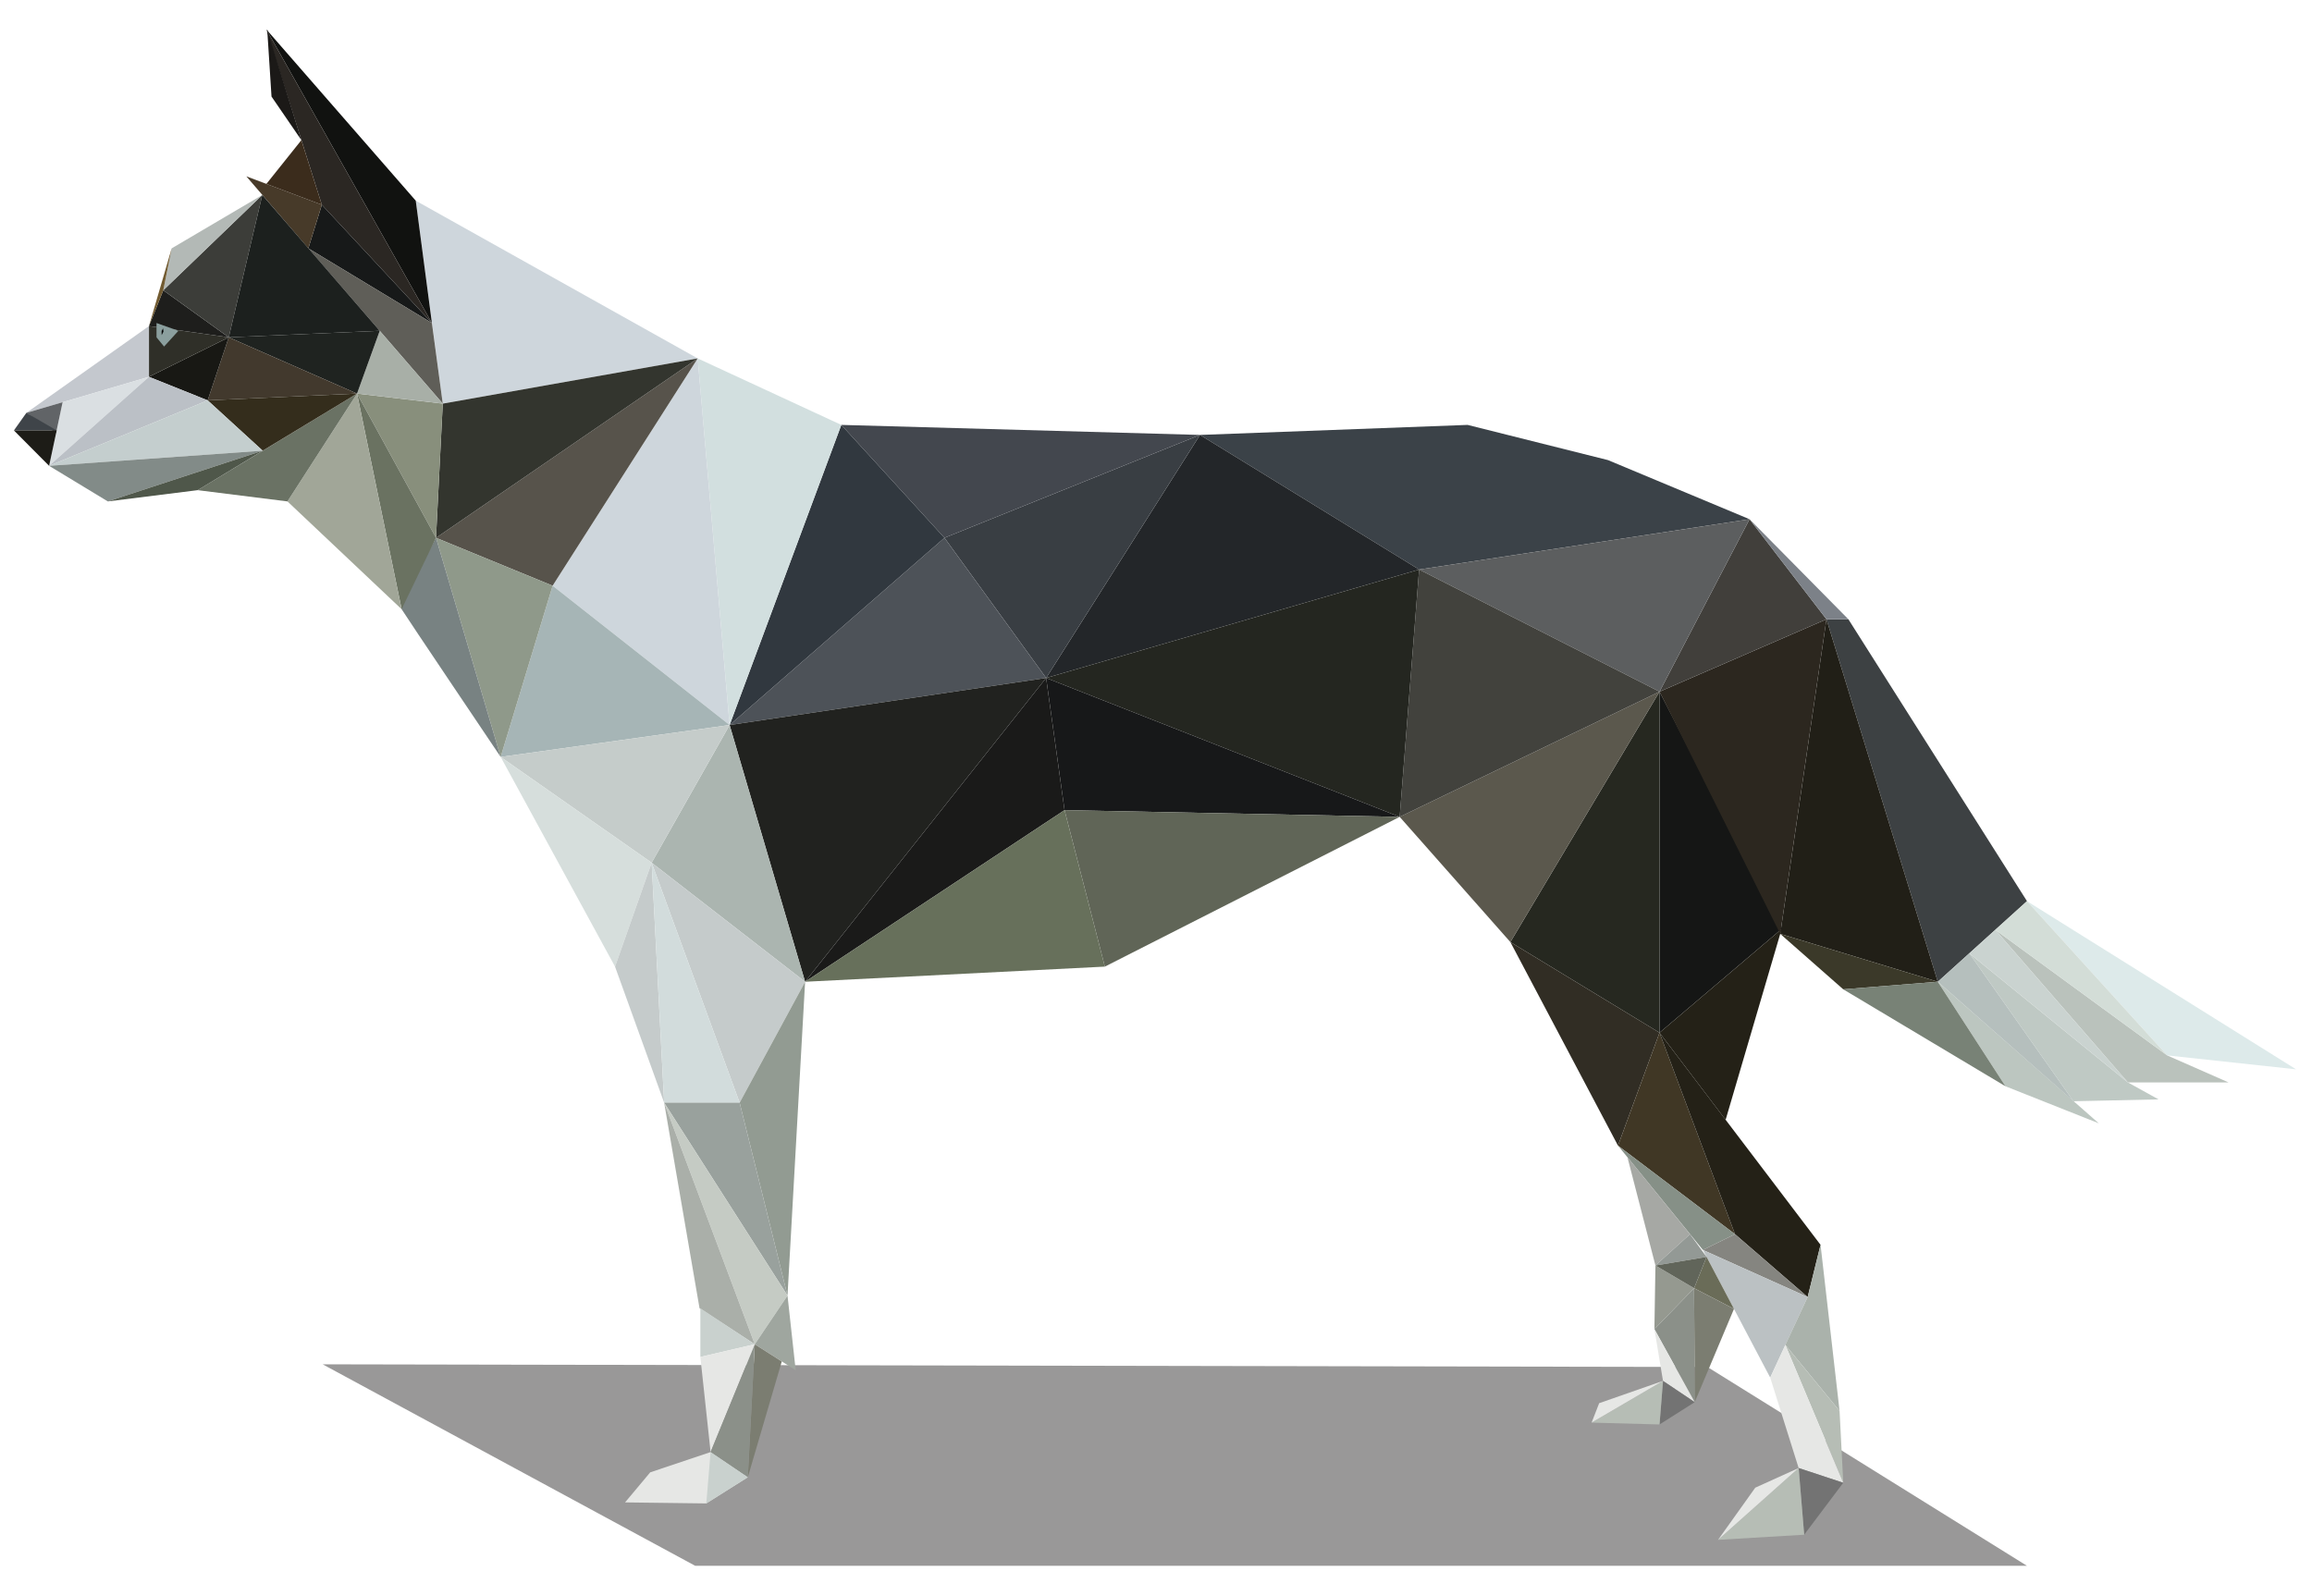 <?xml version="1.0" encoding="utf-8"?>
<!-- Generator: Adobe Illustrator 22.0.1, SVG Export Plug-In . SVG Version: 6.00 Build 0)  -->
<svg version="1.1" id="Layer_1" xmlns="http://www.w3.org/2000/svg" xmlns:xlink="http://www.w3.org/1999/xlink" x="0px" y="0px"
	 viewBox="0 0 1130 780" style="enable-background:new 0 0 1130 780;" xml:space="preserve">
<style type="text/css">
	.st0{opacity:0.51;fill:#373636;}
	.st1{fill:#3D4143;}
	.st2{fill:#211F17;}
	.st3{fill:#DDEAEA;}
	.st4{fill:#BAC2BC;}
	.st5{fill:#BFC9C4;}
	.st6{fill:#BCC6C0;}
	.st7{fill:#D3DDD7;}
	.st8{fill:#CAD3D0;}
	.st9{fill:#B5BFBD;}
	.st10{fill:#3B4248;}
	.st11{fill:#151615;}
	.st12{fill:#262820;}
	.st13{fill:#242117;}
	.st14{fill:#312D24;}
	.st15{fill:#403725;}
	.st16{fill:#869087;}
	.st17{fill:#858580;}
	.st18{fill:#BBC1C3;}
	.st19{fill:#AAB2AB;}
	.st20{fill:#B6BDB5;}
	.st21{fill:#5B584D;}
	.st22{fill:#2C271F;}
	.st23{fill:#413F3B;}
	.st24{fill:#5C5E5F;}
	.st25{fill:#42423D;}
	.st26{fill:#7C8188;}
	.st27{fill:#232629;}
	.st28{fill:#242620;}
	.st29{fill:#393E43;}
	.st30{fill:#43474E;}
	.st31{fill:#4D5258;}
	.st32{fill:#21221F;}
	.st33{fill:#171819;}
	.st34{fill:#606557;}
	.st35{fill:#1A1A19;}
	.st36{fill:#67705B;}
	.st37{fill:#31383F;}
	.st38{fill:#D2DFDF;}
	.st39{fill:#CED6DC;}
	.st40{fill:#57534B;}
	.st41{fill:#33352E;}
	.st42{fill:#A6B5B6;}
	.st43{fill:#ABB5B0;}
	.st44{fill:#C5CCCA;}
	.st45{fill:#D6DEDC;}
	.st46{fill:#C5CBCB;}
	.st47{fill:#D2DCDC;}
	.st48{fill:#929B92;}
	.st49{fill:#99A19D;}
	.st50{fill:#C5CBC4;}
	.st51{fill:#AAAFA9;}
	.st52{fill:#9FA69F;}
	.st53{fill:#7B7D71;}
	.st54{fill:#C9D1CE;}
	.st55{fill:#E6E7E5;}
	.st56{fill:#8F998A;}
	.st57{fill:#788282;}
	.st58{fill:#111210;}
	.st59{fill:#2B2723;}
	.st60{fill:#171919;}
	.st61{fill:#1B1917;}
	.st62{fill:#473A29;}
	.st63{fill:#3B2C1C;}
	.st64{fill:#888F7C;}
	.st65{fill:#5F5E58;}
	.st66{fill:#6A7261;}
	.st67{fill:#A8AFA7;}
	.st68{fill:#A1A698;}
	.st69{fill:#6A7264;}
	.st70{fill:#1F2320;}
	.st71{fill:#42392D;}
	.st72{fill:#342D1C;}
	.st73{fill:#181814;}
	.st74{fill:#2F2F28;}
	.st75{fill:#1E1E1C;}
	.st76{fill:#3C3D39;}
	.st77{fill:#1C201E;}
	.st78{fill:#B3B9B6;}
	.st79{fill:#715A30;}
	.st80{fill:#8B9F9E;}
	.st81{fill:#C4C8CE;}
	.st82{fill:#DADFE2;}
	.st83{fill:#BBC0C6;}
	.st84{fill:#C4CECE;}
	.st85{fill:#828B88;}
	.st86{fill:#4F574A;}
	.st87{fill:#616467;}
	.st88{fill:#3F4449;}
	.st89{fill:#1D1C17;}
	.st90{fill:#3B3929;}
	.st91{fill:#788276;}
	.st92{fill:#A6A8A4;}
	.st93{fill:#939995;}
	.st94{fill:#959990;}
	.st95{fill:#6A6C58;}
	.st96{fill:#8B9089;}
	.st97{fill:#61655A;}
	.st98{fill:#8C8D8C;}
	.st99{fill:#737373;}
	.st100{fill:#070707;}
</style>
<polygon class="st0" points="990.7,765.4 339.8,765.4 157.7,666.9 834.5,668.2 "/>
<polygon class="st1" points="892.7,302.7 947.1,479.9 990.7,440.5 903.4,302.7 "/>
<polygon class="st2" points="892.7,302.7 947.1,479.9 870.1,456.5 "/>
<polygon class="st3" points="990.7,440.5 1122.2,522.7 1059.2,515.9 "/>
<polygon class="st4" points="1059.2,515.9 1089.2,529.1 1040,529.1 975.2,454.5 "/>
<polygon class="st5" points="962.5,466 1040,529.1 1055,537.4 1013.4,538.3 "/>
<polygon class="st6" points="947.1,479.9 1025.8,549.1 980.2,531 "/>
<polygon class="st7" points="990.7,440.5 975.2,454.5 1059.2,515.9 "/>
<polygon class="st8" points="975.2,454.5 962.5,466 1040,529.1 "/>
<polygon class="st9" points="962.5,466 947.1,479.9 1013.4,538.3 "/>
<polygon class="st10" points="855.1,253.8 693.6,278.4 586.5,212.6 717.3,207.7 785.9,224.9 "/>
<polygon class="st11" points="811.1,338.1 811.1,504.8 870.8,454.1 "/>
<polygon class="st12" points="811.1,338.1 738.2,460.5 811.1,504.8 "/>
<polygon class="st13" points="870.8,454.1 843.4,547.4 811.1,504.8 "/>
<polygon class="st14" points="738.2,460.5 790.8,560 811.1,504.8 "/>
<polygon class="st15" points="811.1,504.8 848,603.3 790.8,560 "/>
<polygon class="st13" points="811.1,504.8 889.8,608.5 883.5,634 848,603.3 "/>
<polygon class="st16" points="790.8,560 832.3,611 848,603.3 "/>
<polygon class="st17" points="883.5,634 832.3,611 848,603.3 "/>
<polygon class="st18" points="832.3,611 865.2,673.4 883.5,634 "/>
<polygon class="st19" points="889.8,608.5 899.1,689.7 872.6,657.4 883.5,634 "/>
<polygon class="st20" points="872.6,657.4 899.1,689.7 900.9,724.8 "/>
<polygon class="st21" points="811.1,338.1 738.2,460.5 684.1,399.3 "/>
<polygon class="st22" points="892.7,302.7 870.1,456.5 811.1,338.1 "/>
<polygon class="st23" points="892.7,302.7 855.1,253.8 811.1,338.1 "/>
<polygon class="st24" points="855.1,253.8 811.1,338.1 693.6,278.4 "/>
<polygon class="st25" points="811.1,338.1 684.1,399.3 693.6,278.4 "/>
<polygon class="st26" points="855.1,253.8 903.4,302.7 892.7,302.7 "/>
<polygon class="st27" points="693.6,278.4 511.3,331.4 586.5,212.6 "/>
<polygon class="st28" points="693.6,278.4 684.1,399.3 511.3,331.4 "/>
<polygon class="st29" points="586.5,212.6 511.3,331.4 461.6,262.9 "/>
<polygon class="st30" points="586.5,212.6 461.6,262.9 411.2,207.7 "/>
<polygon class="st31" points="511.3,331.4 356.6,354.4 461.6,262.9 "/>
<polygon class="st32" points="511.3,331.4 356.6,354.4 393.5,479.9 "/>
<polygon class="st33" points="684.1,399.3 520.3,396 511.3,331.4 "/>
<polygon class="st34" points="684.1,399.3 540,472.5 520.3,396 "/>
<polygon class="st35" points="511.3,331.4 520.3,396 393.5,479.9 "/>
<polygon class="st36" points="520.3,396 540,472.5 393.5,479.9 "/>
<polygon class="st37" points="411.2,207.7 461.6,262.9 356.6,354.4 "/>
<polygon class="st38" points="411.2,207.7 341,175.2 356.6,354.4 "/>
<polygon class="st39" points="341,175.2 216.4,197.3 203.2,98.1 "/>
<polygon class="st39" points="341,175.2 356.6,354.4 270.1,286.3 "/>
<polygon class="st40" points="341,175.2 270.1,286.3 213.1,262.9 "/>
<polygon class="st41" points="341,175.2 213.1,262.9 216.4,197.3 "/>
<polygon class="st42" points="356.6,354.4 270.1,286.3 244.7,370 "/>
<polygon class="st43" points="393.5,479.9 318.5,421.7 356.6,354.4 "/>
<polygon class="st44" points="356.6,354.4 318.5,421.7 244.7,370 "/>
<polygon class="st45" points="318.5,421.7 244.7,370 300.6,472.5 "/>
<polygon class="st46" points="318.5,421.7 393.5,479.9 361.5,539 "/>
<polygon class="st46" points="318.5,421.7 324.6,539 300.6,472.5 "/>
<polygon class="st47" points="318.5,421.7 361.5,539 324.6,539 "/>
<polygon class="st48" points="393.5,479.9 384.9,633.3 361.5,539 "/>
<polygon class="st49" points="361.5,539 324.6,539 384.9,633.3 "/>
<polygon class="st50" points="324.6,539 368.9,657.1 384.9,633.3 "/>
<polygon class="st51" points="324.6,539 341.9,639.5 368.9,657.1 "/>
<polygon class="st52" points="384.9,633.3 388.9,669.8 368.9,657.1 "/>
<polygon class="st53" points="368.9,657.1 382.1,665.5 365.5,722.1 "/>
<polygon class="st54" points="368.9,657.1 342.3,663.3 342.3,639.5 "/>
<polygon class="st55" points="368.9,657.1 342.3,663.3 347.3,709.8 "/>
<polygon class="st56" points="270.1,286.3 213.1,262.9 244.7,370 "/>
<path class="st57" d="M244.7,370c0,0-47.2-70.1-48.4-72.2c-1.2-2.1,16.8-34.9,16.8-34.9L244.7,370z"/>
<polygon class="st58" points="130.2,14.4 203.2,98.1 211.1,157.9 "/>
<polygon class="st59" points="130.2,14.4 157.3,100.1 211.1,157.9 "/>
<polygon class="st60" points="211.1,157.9 150.7,121.4 157.3,100.1 "/>
<polygon class="st61" points="130.6,14.4 147.3,68.5 132.7,47.2 "/>
<polygon class="st62" points="157.3,100.1 120.4,86.2 150.7,121.4 "/>
<polygon class="st63" points="147.3,68.5 157.3,100.1 130.2,89.9 "/>
<polygon class="st64" points="213.1,262.9 174.5,192.4 216.4,197.3 "/>
<polygon class="st65" points="216.4,197.3 211.1,157.9 150.7,121.4 "/>
<polygon class="st66" points="174.5,192.4 213.1,262.9 196.3,297.8 "/>
<polygon class="st67" points="185.6,161.7 216.4,197.3 174.5,192.4 "/>
<polygon class="st68" points="174.5,192.4 196.3,297.8 140.5,245.1 "/>
<polygon class="st69" points="174.5,192.4 140.5,245.1 96.6,239.6 "/>
<polygon class="st70" points="174.5,192.4 111.8,164.9 185.6,161.7 "/>
<polygon class="st71" points="111.8,164.9 174.5,192.4 101.5,195.7 "/>
<polygon class="st72" points="174.5,192.4 101.5,195.7 128.4,220.3 "/>
<polygon class="st73" points="101.5,195.7 111.8,164.9 72.8,184.2 "/>
<polygon class="st74" points="111.8,164.9 72.8,159.4 72.8,184.2 "/>
<polygon class="st75" points="111.8,164.9 79.8,141.9 72.8,159.4 "/>
<polygon class="st76" points="79.8,141.9 128.2,95.3 111.8,164.9 "/>
<polygon class="st77" points="128.2,95.3 185.6,161.7 111.8,164.9 "/>
<polygon class="st78" points="128.2,95.3 83.9,121.4 79.8,141.9 "/>
<polygon class="st79" points="83.9,121.4 79.8,141.9 72.8,159.4 "/>
<polygon class="st80" points="87.2,161.7 76.5,157.9 76.5,164.9 80.2,169.4 "/>
<polygon class="st81" points="72.8,159.4 72.8,184.2 12.9,201.8 "/>
<polygon class="st82" points="72.8,184.2 30.6,196.6 24,227.7 "/>
<polygon class="st83" points="72.8,184.2 101.5,195.7 24,227.7 "/>
<polygon class="st84" points="101.5,195.7 128.4,220.3 24,227.7 "/>
<polygon class="st85" points="128.4,220.3 24,227.7 52.7,245.1 "/>
<polygon class="st86" points="128.4,220.3 52.7,245.1 96.6,239.6 "/>
<polygon class="st87" points="30.6,196.6 12.9,201.8 27.4,211.7 "/>
<polygon class="st88" points="27.7,210.4 12.9,201.8 6.8,210.4 "/>
<polygon class="st89" points="27.7,210.4 24,227.7 6.8,210.4 "/>
<polygon class="st90" points="947.1,479.9 900.9,483.6 870.1,456.5 "/>
<polygon class="st91" points="947.1,479.9 980.2,531 900.9,483.6 "/>
<polygon class="st92" points="795.4,565.6 809.1,618.6 826,603.3 "/>
<polygon class="st93" points="826,603.3 834.1,614.4 809.1,618.6 "/>
<polygon class="st94" points="809.1,618.6 808.6,649.7 828,629.7 "/>
<polygon class="st95" points="828,629.7 847.5,639.8 834.1,614.4 "/>
<polygon class="st53" points="847.5,639.8 828.3,685.4 828,629.7 "/>
<polygon class="st96" points="828,629.7 828.3,685.4 808.6,649.7 "/>
<polygon class="st97" points="834.1,614.4 828,629.7 809.1,618.6 "/>
<polygon class="st55" points="872.6,657.4 865.2,673.4 879.1,717.6 900.9,724.8 "/>
<polygon class="st55" points="305.5,734.4 317.8,719.7 347.3,709.8 365.5,722.1 345.2,734.9 "/>
<path class="st98" d="M811.1,701.4"/>
<polygon class="st99" points="879.1,717.6 900.9,724.8 881.8,750.2 "/>
<polygon class="st20" points="879.1,717.6 881.8,750.2 839.7,752.7 "/>
<polygon class="st55" points="879.1,717.6 857.9,727.2 839.7,752.7 "/>
<polygon class="st55" points="828.3,685.4 812.8,675 808.6,649.7 "/>
<polygon class="st99" points="812.8,675 828.3,685.4 811.1,696.3 "/>
<polygon class="st20" points="812.8,675 811.1,696.3 777.9,695.4 "/>
<polygon class="st55" points="812.8,675 781.6,685.9 777.9,695.4 "/>
<polygon class="st96" points="368.9,657.1 365.5,722.1 347.3,709.8 "/>
<polygon class="st54" points="365.5,722.1 347.3,709.8 345.2,734.9 "/>
<polygon class="st100" points="79.7,160.5 79.9,162.1 79,163.8 79,161.8 "/>
</svg>
